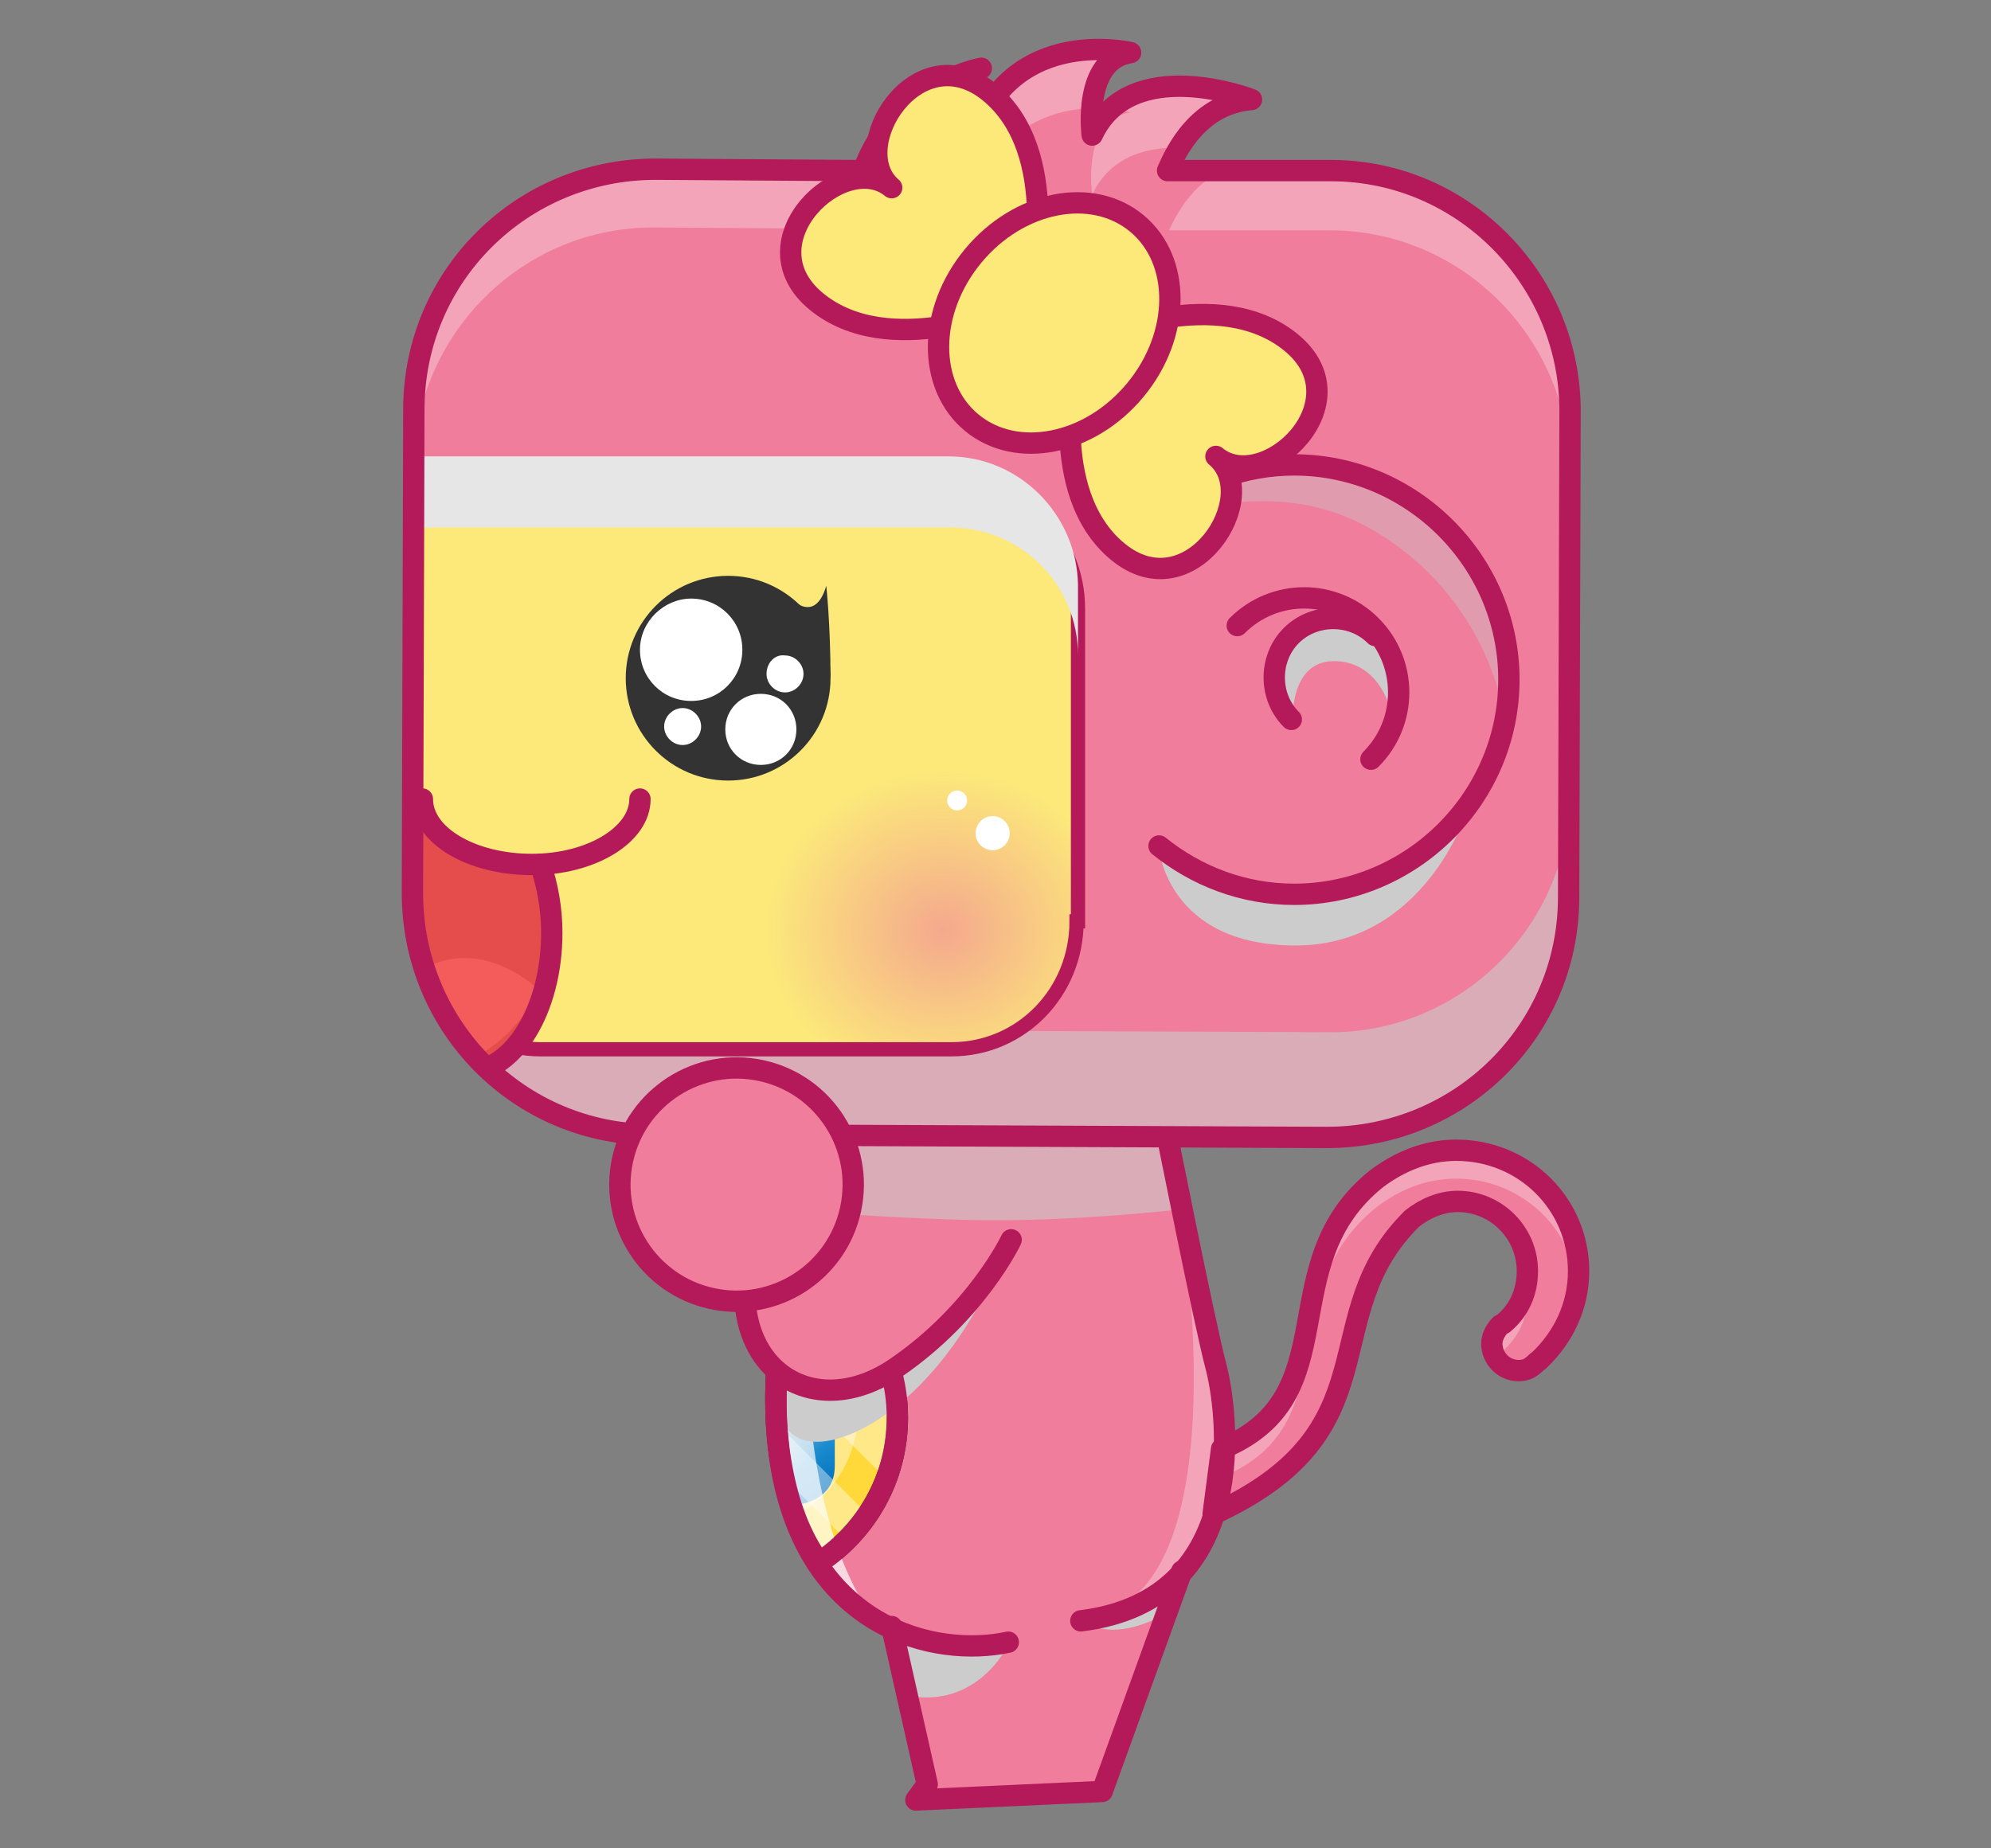 <?xml version="1.0" encoding="utf-8"?>
<!-- Generator: Adobe Illustrator 22.0.1, SVG Export Plug-In . SVG Version: 6.00 Build 0)  -->
<svg version="1.1" xmlns="http://www.w3.org/2000/svg" xmlns:xlink="http://www.w3.org/1999/xlink" x="0px" y="0px"
	 viewBox="0 0 140 130" style="enable-background:new 0 0 140 130;" xml:space="preserve">
<rect x="0" y="0" width="140" height="130" fill="#808080" stroke="none"/>
<style type="text/css">
	.c4{fill:#FFFFFF;}
	.c6{fill:#333333;}
	.st0{fill:#EF7D9B;stroke:#B4195A;stroke-width:1.5;stroke-linecap:round;stroke-linejoin:round;stroke-miterlimit:10;}
	.st1{fill:none;stroke:#B4195A;stroke-width:1.5;stroke-linecap:round;stroke-linejoin:round;stroke-miterlimit:10;}
	.st2{fill:#EF7D9B;}
	.st3{opacity:0.6;fill:#CCCCCC;}
	.st4{fill:#FCDE63;stroke:#B4195A;stroke-miterlimit:10;}
	.st5{opacity:0.4;fill:#FFFFFF;}
	.st6{fill:#CCCCCC;}
	.st7{fill:url(#SVGID_1_);}
	.st8{fill:url(#SVGID_2_);}
	.st9{fill:url(#SVGID_3_);}
	.st10{fill:url(#SVGID_4_);}
	.st11{fill:url(#SVGID_5_);}
	.st12{opacity:0.3;fill:#F2F2F2;}
	.st13{fill:none;stroke:#B4195A;stroke-linecap:round;stroke-linejoin:round;stroke-miterlimit:10;}
	.st14{opacity:0.3;fill:#FFFFFF;}
	.st15{fill:#FCDE63;}
	.st16{fill:#E6E6E6;}
	.st17{fill:#FCE97A;}
	.st18{clip-path:url(#SVGID_7_);}
	.st19{fill:url(#SVGID_8_);}
	.st20{fill:#FFFFFF;}
	.st21{fill:url(#SVGID_9_);}
	.st22{fill:none;stroke:#B4195A;stroke-miterlimit:10;}
	.st23{display:none;fill:#333333;}
	.st24{display:none;}
	.st25{display:inline;fill:#FFFFFF;}
	.st26{display:inline;fill:#333333;}
	.st27{display:inline;}
	.st28{fill:#333333;}
	.st29{fill:#FCE97A;stroke:#B4195A;stroke-width:1.5;stroke-linecap:round;stroke-linejoin:round;stroke-miterlimit:10;}
	.st30{opacity:0.5;fill:#CCCCCC;}
	.st31{fill:url(#SVGID_10_);}
	.st32{fill:url(#SVGID_11_);}
	.st33{fill:url(#SVGID_12_);}
	.st34{fill:url(#SVGID_13_);}
	.st35{fill:url(#SVGID_14_);}
	.st36{fill:none;stroke:#333333;stroke-width:1.5;stroke-linecap:round;stroke-linejoin:round;stroke-miterlimit:10;}
	.st37{fill:#FFFFFF;stroke:#B4195A;stroke-linecap:round;stroke-linejoin:round;stroke-miterlimit:10;}
	.st38{clip-path:url(#SVGID_16_);}
	.st39{fill:url(#SVGID_17_);}
	.st40{fill:url(#SVGID_18_);}
	.st41{display:inline;fill:#FCE97A;stroke:#B4195A;stroke-linecap:round;stroke-linejoin:round;stroke-miterlimit:10;}
	.st42{clip-path:url(#SVGID_20_);}
	.st43{fill:url(#SVGID_21_);}
	.st44{fill:url(#SVGID_22_);}
	.st45{fill:#E54C4C;}
	.st46{fill:#F45B5B;}
	.st47{fill:url(#SVGID_23_);}
	.st48{fill:url(#SVGID_24_);}
	.st49{fill:url(#SVGID_25_);}
	.st50{fill:url(#SVGID_26_);}
	.st51{fill:url(#SVGID_27_);}
	.st52{fill:url(#SVGID_28_);}
	.st53{fill:url(#SVGID_29_);}
	.st54{fill:url(#SVGID_30_);}
	.st55{fill:url(#SVGID_31_);}
	.st56{fill:url(#SVGID_32_);}
	.st57{fill:url(#SVGID_33_);}
	.st58{fill:#FFD939;stroke:#333333;stroke-width:1.5;stroke-linecap:round;stroke-linejoin:round;stroke-miterlimit:10;}
	.st59{clip-path:url(#SVGID_35_);}
	.st60{fill:url(#SVGID_36_);}
	.st61{fill:url(#SVGID_37_);}
	.st62{fill:url(#SVGID_38_);}
	.st63{fill:url(#SVGID_39_);}
	.st64{fill:url(#SVGID_40_);}
	.st65{opacity:0.4;}
	.st66{opacity:0.7;fill:#FFFFFF;}
	.st67{clip-path:url(#SVGID_42_);}
	.st68{fill:url(#SVGID_43_);}
	.st69{fill:none;stroke:#333333;stroke-linecap:round;stroke-linejoin:round;stroke-miterlimit:10;}
	.st70{opacity:0.4;fill:#CCCCCC;}
	.st71{clip-path:url(#SVGID_45_);}
	
		.st72{clip-path:url(#SVGID_45_);fill:none;stroke:#B4195A;stroke-width:1.5;stroke-linecap:round;stroke-linejoin:round;stroke-miterlimit:10;}
</style>
<g id="p6">
	<g>
		<path class="st2" d="M76,114c12.2-1.5,10.3-14.9,9.5-17.9c-0.8-3-3.6-17.1-3.6-17.1H59.7c0,0-6.7,12.4-4.8,24
			c1.9,11.6,10.9,13.6,16,12.5"/>
		<path class="st58" d="M55.9,88.6c-1.1,4.2-1.8,9.3-1,14.2c0.5,3,1.4,5.3,2.7,7.1c3.3-2.2,5.5-5.9,5.5-10.2
			C63.1,94.7,60.1,90.5,55.9,88.6z"/>
		<path class="st5" d="M55.5,92.1c-0.7,2.8-1.2,6.2-0.7,9.4c0.3,2,1,3.5,1.8,4.7c2.2-1.4,3.7-3.9,3.7-6.8
			C60.2,96.2,58.3,93.4,55.5,92.1z"/>
		<polyline class="st2" points="62.7,114.4 65.2,125.5 64.4,126.6 77.5,126 83.1,110.5 		"/>
		<path class="st2" d="M102.4,80.9c-2.1,0-4,0.8-5.6,2c-7.5,6-1.9,15.3-10.9,19l-0.6,4.6c12.9-5.9,7-13.9,14-20.8
			c0.9-0.7,2-1.2,3.2-1.2c2.7,0,4.9,2.2,4.9,4.9c0,1.5-0.6,2.8-1.7,3.7c-0.1,0-0.1,0.1-0.2,0.1c-0.3,0.3-0.6,0.8-0.6,1.3
			c0,1,0.8,1.9,1.9,1.9c0.3,0,0.7-0.1,0.9-0.3c0.2-0.1,0.3-0.3,0.5-0.4c1.7-1.6,2.8-3.8,2.8-6.3C111,84.7,107.2,80.9,102.4,80.9z"/>
		<g>
			<path class="st14" d="M85.9,103.9c9-3.7,3.4-13,10.9-19c1.6-1.2,3.4-2,5.6-2c4.4,0,8.1,3.3,8.5,7.6c0-0.3,0.1-0.6,0.1-0.9
				c0-4.7-3.8-8.6-8.6-8.6c-2.1,0-4,0.8-5.6,2c-7.5,6-1.9,15.3-10.9,19l-0.6,4.6c0.1,0,0.2-0.1,0.3-0.1L85.9,103.9z"/>
			<path class="st14" d="M105.7,95c1-0.9,1.7-2.2,1.7-3.7c0-0.3,0-0.6-0.1-1c-0.2,1.1-0.8,2-1.6,2.7c-0.1,0-0.1,0.1-0.2,0.1
				c-0.3,0.3-0.6,0.8-0.6,1.3c0,0.3,0.1,0.7,0.3,0.9c0.1-0.1,0.2-0.3,0.3-0.4C105.6,95.1,105.6,95.1,105.7,95z"/>
		</g>
		<path class="st3" d="M55.6,79.6l27,0.5l0.9,4.9c0,0-8.1,1-15.6,0.8c-7.5-0.2-14.8-0.9-14.8-0.9l2.5-5.4"/>
		<path class="st6" d="M63.2,114.9c0,0,4,1.2,7.9,0.4c0,0-2,4.8-7.1,4L63.2,114.9z"/>
		<path class="st6" d="M76.3,114.1c0,0,2,1.6,6-0.8c0.4-0.3,0-1.3,0-1.3S79,114,76.3,114.1z"/>
		<path class="st14" d="M83,85c0,0,4.4,26.2-5.8,28.6c0,0,7-0.2,8.6-9.3C87.5,95.2,83,85,83,85z"/>
		<g>
			<defs>
				<path id="SVGID_34_" d="M55.9,88.6c-1.1,4.2-1.8,9.3-1,14.2c0.5,3,1.4,5.3,2.7,7.1c3.3-2.2,5.5-5.9,5.5-10.2
					C63.1,94.7,60.1,90.5,55.9,88.6z"/>
			</defs>
			<clipPath id="SVGID_1_">
				<use xlink:href="#SVGID_34_"  style="overflow:visible;"/>
			</clipPath>
			<g style="clip-path:url(#SVGID_1_);">
				<linearGradient id="SVGID_2_" gradientUnits="userSpaceOnUse" x1="47.2" y1="95.579" x2="52.827" y2="105.192">
					<stop  offset="0" style="stop-color:#0068B6"/>
					<stop  offset="0.505" style="stop-color:#004EA1"/>
					<stop  offset="1" style="stop-color:#004179"/>
				</linearGradient>
				<path class="st8" d="M51,102h3.7v-3.7h-3.8v-4h-0.3c-1.3,0-3.4,0.4-3.4,3c0,0.5,0,0.9,0,0.9v3.8v3.5c0,0,0,0.3,0.3,0.3
					c0.3,0,3.2,0,3.5,0V102z"/>
				<linearGradient id="SVGID_3_" gradientUnits="userSpaceOnUse" x1="52.939" y1="94.226" x2="59.818" y2="104.856">
					<stop  offset="0" style="stop-color:#7DCCF3"/>
					<stop  offset="0.5" style="stop-color:#2CA6E0"/>
					<stop  offset="1" style="stop-color:#0068B6"/>
				</linearGradient>
				<path class="st9" d="M58.3,94.4h-3.5h-3.7v3.7H55v7.8c0.1,0,0.2,0,0.3,0v0c0.9,0,3.4-0.3,3.4-2.8v-1v-3.8c0,0,0-3.1,0-3.5
					C58.7,94.3,58.3,94.4,58.3,94.4z"/>
				<g>
					<linearGradient id="SVGID_4_" gradientUnits="userSpaceOnUse" x1="53.165" y1="100.503" x2="55.388" y2="102.838">
						<stop  offset="0" style="stop-color:#B4B4B5"/>
						<stop  offset="0.995" style="stop-color:#B4B4B5;stop-opacity:0"/>
					</linearGradient>
					<polygon class="st10" points="54.7,98.4 54.7,98.4 51,102 54.7,102 					"/>
					<linearGradient id="SVGID_5_" gradientUnits="userSpaceOnUse" x1="49.456" y1="104.23" x2="51.772" y2="106.662">
						<stop  offset="0" style="stop-color:#B4B4B5"/>
						<stop  offset="0.995" style="stop-color:#B4B4B5;stop-opacity:0"/>
					</linearGradient>
					<path class="st11" d="M51,102.1l-3.7,3.7c0.1,0.1,0.1,0.1,0.3,0.1c0.3,0,3.2,0,3.5,0V102.1z"/>
				</g>
				<linearGradient id="SVGID_7_" gradientUnits="userSpaceOnUse" x1="55.29" y1="98.603" x2="58.102" y2="101.556">
					<stop  offset="0" style="stop-color:#B4B4B5"/>
					<stop  offset="0.995" style="stop-color:#B4B4B5;stop-opacity:0"/>
				</linearGradient>
				<path style="fill:url(#SVGID_7_);" d="M58.6,94.5L55,98.1h0v7.8c0.1,0,0.2,0,0.3,0v0c0.9,0,3.4-0.3,3.4-2.8v-1v-3.8
					c0,0,0-3.1,0-3.5C58.7,94.6,58.6,94.5,58.6,94.5z"/>
			</g>
		</g>
		<path class="st6" d="M55.9,92.5c3.6,1.7,6.3,5,7,9.1c0.1-0.6,0.2-1.3,0.2-2c0-4.9-2.9-9.2-7.1-11.1c-0.9,3.5-1.6,7.6-1.3,11.7
			C54.8,97.6,55.3,94.9,55.9,92.5z"/>
		<g class="st65">
			<path class="st20" d="M55.2,92.1l8,8c0,0-0.2,2.9-0.9,3.9l-7.6-7.6C54.7,96.4,54.6,93.4,55.2,92.1z"/>
			<path class="st20" d="M54.6,100.1l6.3,6.3c0,0-1,1.4-1.5,1.8l-4.9-4.9L54.6,100.1z"/>
		</g>
		<path class="st66" d="M57.4,83.9c0,0-8.5,20.9,3.9,29.7C61.3,113.6,54.6,105.8,57.4,83.9z"/>
		<path class="st6" d="M54.7,97.3c0,0-0.6,3.9,2.5,4.1c3.1,0.2,9.6-3.6,13.7-14c0,0-6.1,10-12.4,10.3L54.7,97.3z"/>
		<path class="st1" d="M76,114c12.2-1.5,10.3-14.9,9.5-17.9c-0.8-3-3.6-17.1-3.6-17.1H59.7c0,0-6.7,12.4-4.8,24
			c1.9,11.6,10.9,13.6,16,12.5"/>
		<path class="st1" d="M55.9,88.6c-1.1,4.2-1.8,9.3-1,14.2c0.5,3,1.4,5.3,2.7,7.1c3.3-2.2,5.5-5.9,5.5-10.2
			C63.1,94.7,60.1,90.5,55.9,88.6z"/>
		<polyline class="st1" points="62.7,114.4 65.2,125.5 64.4,126.6 77.5,126 83.1,110.5 		"/>
		<path class="st0" d="M52.5,89.1c-1.1,7.3,4.8,11,10.5,7.1c5.7-3.9,8.1-9,8.1-9"/>
		<path class="st1" d="M102.4,80.9c-2.1,0-4,0.8-5.6,2c-7.5,6-1.9,15.3-10.9,19l-0.6,4.6c12.9-5.9,7-13.9,14-20.8
			c0.9-0.7,2-1.2,3.2-1.2c2.7,0,4.9,2.2,4.9,4.9c0,1.5-0.6,2.8-1.7,3.7c-0.1,0-0.1,0.1-0.2,0.1c-0.3,0.3-0.6,0.8-0.6,1.3
			c0,1,0.8,1.9,1.9,1.9c0.3,0,0.7-0.1,0.9-0.3c0.2-0.1,0.3-0.3,0.5-0.4c1.7-1.6,2.8-3.8,2.8-6.3C111,84.7,107.2,80.9,102.4,80.9z"/>
		<path class="st2" d="M93.6,12l-11.3,0c0.7-1.6,2.4-4.4,5.7-4.8c0,0-8.5-3.4-11.2,2.4c0,0-0.7-5.4,2.7-5.8c0,0-9.2-2.2-11.4,7.3
			c0,0-2.4-4.3,0.9-6c0,0-6.1,0.6-8.3,6.9l-14.6-0.1c-9.4,0-17,7.5-17,16.9l-0.1,34c0,9.4,7.5,17,16.9,17l47.4,0.2
			c9.4,0,17-7.5,17-16.9l0.1-34C110.5,19.7,102.9,12,93.6,12z"/>
		<g>
			<path class="st14" d="M79.5,7.9c-3.5,0.5-2.7,5.8-2.7,5.8c1.3-2.8,4-3.4,6.4-3.3c0.9-1.4,2.5-3,4.9-3.2c0,0-6.4-2.6-9.9,0.5
				C78.9,7.8,79.5,7.9,79.5,7.9z"/>
			<path class="st14" d="M82.2,16.2l11.3,0c9.2,0,16.6,7.4,16.9,16.5l0-3.6c0-9.4-7.5-17-16.9-17l-7.7,0
				C83.9,13,82.8,14.9,82.2,16.2z"/>
			<path class="st14" d="M29.1,32.9c0-9.4,7.7-17,17-16.9l14.6,0.1c1.5-4.3,4.9-6,6.8-6.6C67.1,8.1,67,6,69,4.9c0,0-6.1,0.6-8.3,6.9
				l-14.6-0.1c-9.4,0-17,7.5-17,16.9l-0.1,34c0,0.2,0,0.4,0,0.6L29.1,32.9z"/>
			<path class="st14" d="M69,9.1c-0.2,0.1-0.3,0.2-0.4,0.3c-0.2,0.5-0.3,1-0.4,1.5c0,0-0.2-0.3-0.3-0.7c-1.3,2,0.3,4.9,0.3,4.9
				c1.4-6.1,5.7-7.4,8.6-7.5c0.1-1.6,0.7-3.7,2.8-4c0,0-8-1.9-10.8,5.5C68.9,9.2,69,9.1,69,9.1z"/>
		</g>
		<path class="st3" d="M110.4,55.7c0,9.4-7.7,17-17,16.9l-47.4-0.2c-9.1,0-16.5-7.2-16.9-16.1l0,6.4c0,9.4,7.5,17,16.9,17l47.4,0.2
			c9.4,0,17-7.5,17-16.9l0.1-34c0-0.3,0-0.6,0-0.9L110.4,55.7z"/>
		<path class="st17" d="M76.2,64.3c0,5-4,9-9,9H38c-5,0-9-4-9-9v-31h37.2c5.5,0,10,4.5,10,10V64.3z"/>
		<g>
			<defs>
				<path id="SVGID_41_" d="M75.5,47.6c0-4.9-3.9-8.8-8.8-8.8H38.8v35h27.8c4.9,0,8.8-3.9,8.8-8.8V47.6z"/>
			</defs>
			<clipPath id="SVGID_8_">
				<use xlink:href="#SVGID_41_"  style="overflow:visible;"/>
			</clipPath>
			<g style="clip-path:url(#SVGID_8_);">
				
					<radialGradient id="SVGID_9_" cx="-595.789" cy="65.442" r="12.454" gradientTransform="matrix(-1 0 0 0.9 -529.44 6.544)" gradientUnits="userSpaceOnUse">
					<stop  offset="0" style="stop-color:#EF7D9B;stop-opacity:0.6"/>
					<stop  offset="1" style="stop-color:#EF7D9B;stop-opacity:0"/>
				</radialGradient>
				<circle class="st21" cx="66.3" cy="65.4" r="13.4"/>
				<circle class="st20" cx="67.3" cy="56.3" r="0.7"/>
				<circle class="st20" cx="69.8" cy="58.6" r="1.2"/>
			</g>
		</g>
		<path class="st22" d="M75.7,64.8c0,5-3.9,9-8.8,9H38c-4.8,0-9-4-9-9v-31h38c4.8,0,8.8,4,8.8,9V64.8z"/>
		<path class="st16" d="M66.7,32.1H29.1l-0.1,5h37.8c5,0,9,4,9,9v-5C75.7,36.2,71.7,32.1,66.7,32.1z"/>
		<g>
			<path class="st69" d="M81.5,59.5c2.6,2.1,5.9,3.4,9.5,3.4c8.3,0,15.1-6.8,15.1-15.1c0-8.3-6.8-15.1-15.1-15.1
				c-3.6,0-6.9,1.3-9.5,3.4"/>
			<g>
				<path class="st69" d="M87,44c2.6-2.6,6.8-2.6,9.4,0c2.6,2.6,2.6,6.8,0,9.4"/>
				<path class="st69" d="M90.8,50.6c-1.6-1.6-1.6-4.3,0-5.9c1.6-1.6,4.3-1.6,5.9,0"/>
			</g>
		</g>
		<path class="st6" d="M81.5,59.7c0,0,10.9,8.8,21.6-2.5c0,0-3,9.3-12,9.3C82.1,66.5,81.5,59.7,81.5,59.7z"/>
		<path class="st6" d="M97.4,45.4c0,0-1.7-2.9-4.7-1.8c-2.9,1.1-4.4,4.4-1.8,7c0,0-0.2-4.1,2.9-4.1c3.1,0,3.9,3.2,3.9,3.2
			S98.6,48.7,97.4,45.4z"/>
		<path class="st70" d="M81.5,36c0,0,3.6-3.8,11.7-2.8c8.2,1,14.3,9.1,12.6,17.4c0,0-0.9-8.5-9.4-13.4C90.9,34.1,86,35.5,81.5,36z"
			/>
		<g>
			<defs>
				<path id="SVGID_44_" d="M78,69.1c0,5.9-4,9.4-9,9.4l-26.3-0.2C32.5,78,29.6,67.7,29.6,61.8v-29H69c5,0,9,4.7,9,10.6V69.1z"/>
			</defs>
			<clipPath id="SVGID_10_">
				<use xlink:href="#SVGID_44_"  style="overflow:visible;"/>
			</clipPath>
			<g style="clip-path:url(#SVGID_10_);">
				<path class="st45" d="M38.1,60.7c0.5,1.4,0.7,3,0.7,4.8c0,5.4-2.6,9.8-5.8,9.8c-3.2,0-5.8-4.4-5.8-9.8c0-1.7-0.4-4.4,0-5.8
					c0,0,1.4-0.6,2.5-2.5C29.8,57.2,32,60.8,38.1,60.7z"/>
				<path class="st46" d="M20.2,69.9c0,0,3.8-4.1,8.8-1.2c0,0,3.7-3.5,8.9,0.9c0,0-2.5,5.9-8.9,5.7C22.9,75.1,20.2,69.9,20.2,69.9z"
					/>
				<g>
					<path class="st1" d="M45,56.2c0,2.5-3.4,4.6-7.6,4.6s-7.7-2-7.7-4.6c0,2.5-3.5,4.6-7.7,4.6s-7.6-2-7.6-4.6"/>
				</g>
			</g>
			
				<path style="clip-path:url(#SVGID_10_);fill:none;stroke:#B4195A;stroke-width:1.5;stroke-linecap:round;stroke-linejoin:round;stroke-miterlimit:10;" d="
				M27.6,60.8c-0.5,1.4-0.8,3-0.8,4.8c0,5.4,2.7,9.8,6,9.8c3.3,0,6-4.4,6-9.8c0-1.7-0.3-3.3-0.8-4.8"/>
		</g>
		<path class="st1" d="M93.6,12l-11.5,0c0.6-1.4,2.2-4.7,5.9-5c0,0-8.5-3.3-11.2,2.5c0,0-0.7-5.3,2.7-5.8c0,0-9.2-2.2-11.4,7.3
			c0,0-2.4-4.5,0.9-6.2c0,0-6.1,1.1-8.3,7.2l-14.6-0.1c-9.4,0-17,7.5-17,16.9l-0.1,34c0,9.4,7.5,17,16.9,17l47.4,0.2
			c9.4,0,17-7.5,17-16.9l0.1-34C110.5,19.7,102.9,12,93.6,12z"/>
		<g>
			<path class="st1" d="M81.5,59.5c2.6,2.1,5.9,3.4,9.5,3.4c8.3,0,15.1-6.8,15.1-15.1c0-8.3-6.8-15.1-15.1-15.1
				c-3.6,0-6.9,1.3-9.5,3.4"/>
			<g>
				<path class="st1" d="M87,44c2.6-2.6,6.8-2.6,9.4,0c2.6,2.6,2.6,6.8,0,9.4"/>
				<path class="st1" d="M90.8,50.6c-1.6-1.6-1.6-4.3,0-5.9c1.6-1.6,4.3-1.6,5.9,0"/>
			</g>
		</g>
		<ellipse transform="matrix(0.215 -0.977 0.977 0.215 -40.728 116.015)" class="st0" cx="51.8" cy="83.3" rx="8.2" ry="8.2"/>
		<g class="st24">
			<path class="st41" d="M70.8,32.3c0,0,1.4-6.1-1.9-8.8s-6.8,2.6-4.5,4.4c-2.2-1.8-6.9,2.5-3.5,5.3c3.3,2.8,9,0.2,9,0.2"/>
			<path class="st41" d="M73.8,34.8c0,0,5.7-2.5,9,0.2s-1.3,7.1-3.5,5.3c2.2,1.8-1.2,7.2-4.5,4.4s-1.9-8.8-1.9-8.8"/>
			<ellipse transform="matrix(0.638 -0.77 0.77 0.638 -0.261 67.642)" class="st41" cx="71.8" cy="34.1" rx="6" ry="4.9"/>
		</g>
		<g>
			<g>
				<path class="st28" d="M58.1,41.2c0,0,0.3,2.7,0.3,6.5L56,42.4C56,42.4,57.4,43.6,58.1,41.2z"/>
			</g>
			<circle class="c6" cx="51.2" cy="47.7" r="7.2"/>
			<g>
				<path class="c4" d="M45,45.7c0,2,1.6,3.6,3.6,3.6
					c2,0,3.6-1.6,3.6-3.6c0-2-1.6-3.6-3.6-3.6C46.7,42.1,45,43.7,45,45.7z"/>
				<path class="c4" d="M51,51.3c0,1.4,1.1,2.5,2.5,2.5
					c1.4,0,2.5-1.1,2.5-2.5c0-1.4-1.1-2.5-2.5-2.5C52.1,48.8,51,49.9,51,51.3z"/>
				<path class="c4" d="M46.7,51.1c0,0.7,0.6,1.3,1.3,1.3
					c0.7,0,1.3-0.6,1.3-1.3c0-0.7-0.6-1.3-1.3-1.3C47.3,49.8,46.7,50.4,46.7,51.1z"/>
				<path class="c4" d="M53.9,47.4c0,0.7,0.6,1.3,1.3,1.3
					c0.7,0,1.3-0.6,1.3-1.3c0-0.7-0.6-1.3-1.3-1.3C54.5,46,53.9,46.6,53.9,47.4z"/>
			</g>
		</g>
		<g>
			<path class="st29" d="M72.5,19.9c0,0,2.2-9.2-2.9-13.4c-5.1-4.2-10.2,3.9-6.9,6.7c-3.4-2.8-10.4,3.8-5.3,8s13.7,0.4,13.7,0.4"/>
			<path class="st29" d="M77.1,23.7c0,0,8.6-3.8,13.7,0.4c5.1,4.2-1.9,10.8-5.3,8c3.4,2.8-1.8,10.9-6.9,6.7
				c-5.1-4.2-2.9-13.4-2.9-13.4"/>
			<ellipse transform="matrix(0.638 -0.77 0.77 0.638 9.374 65.291)" class="st29" cx="74.1" cy="22.7" rx="9.1" ry="7.4"/>
		</g>
	</g>
</g>
</svg>
